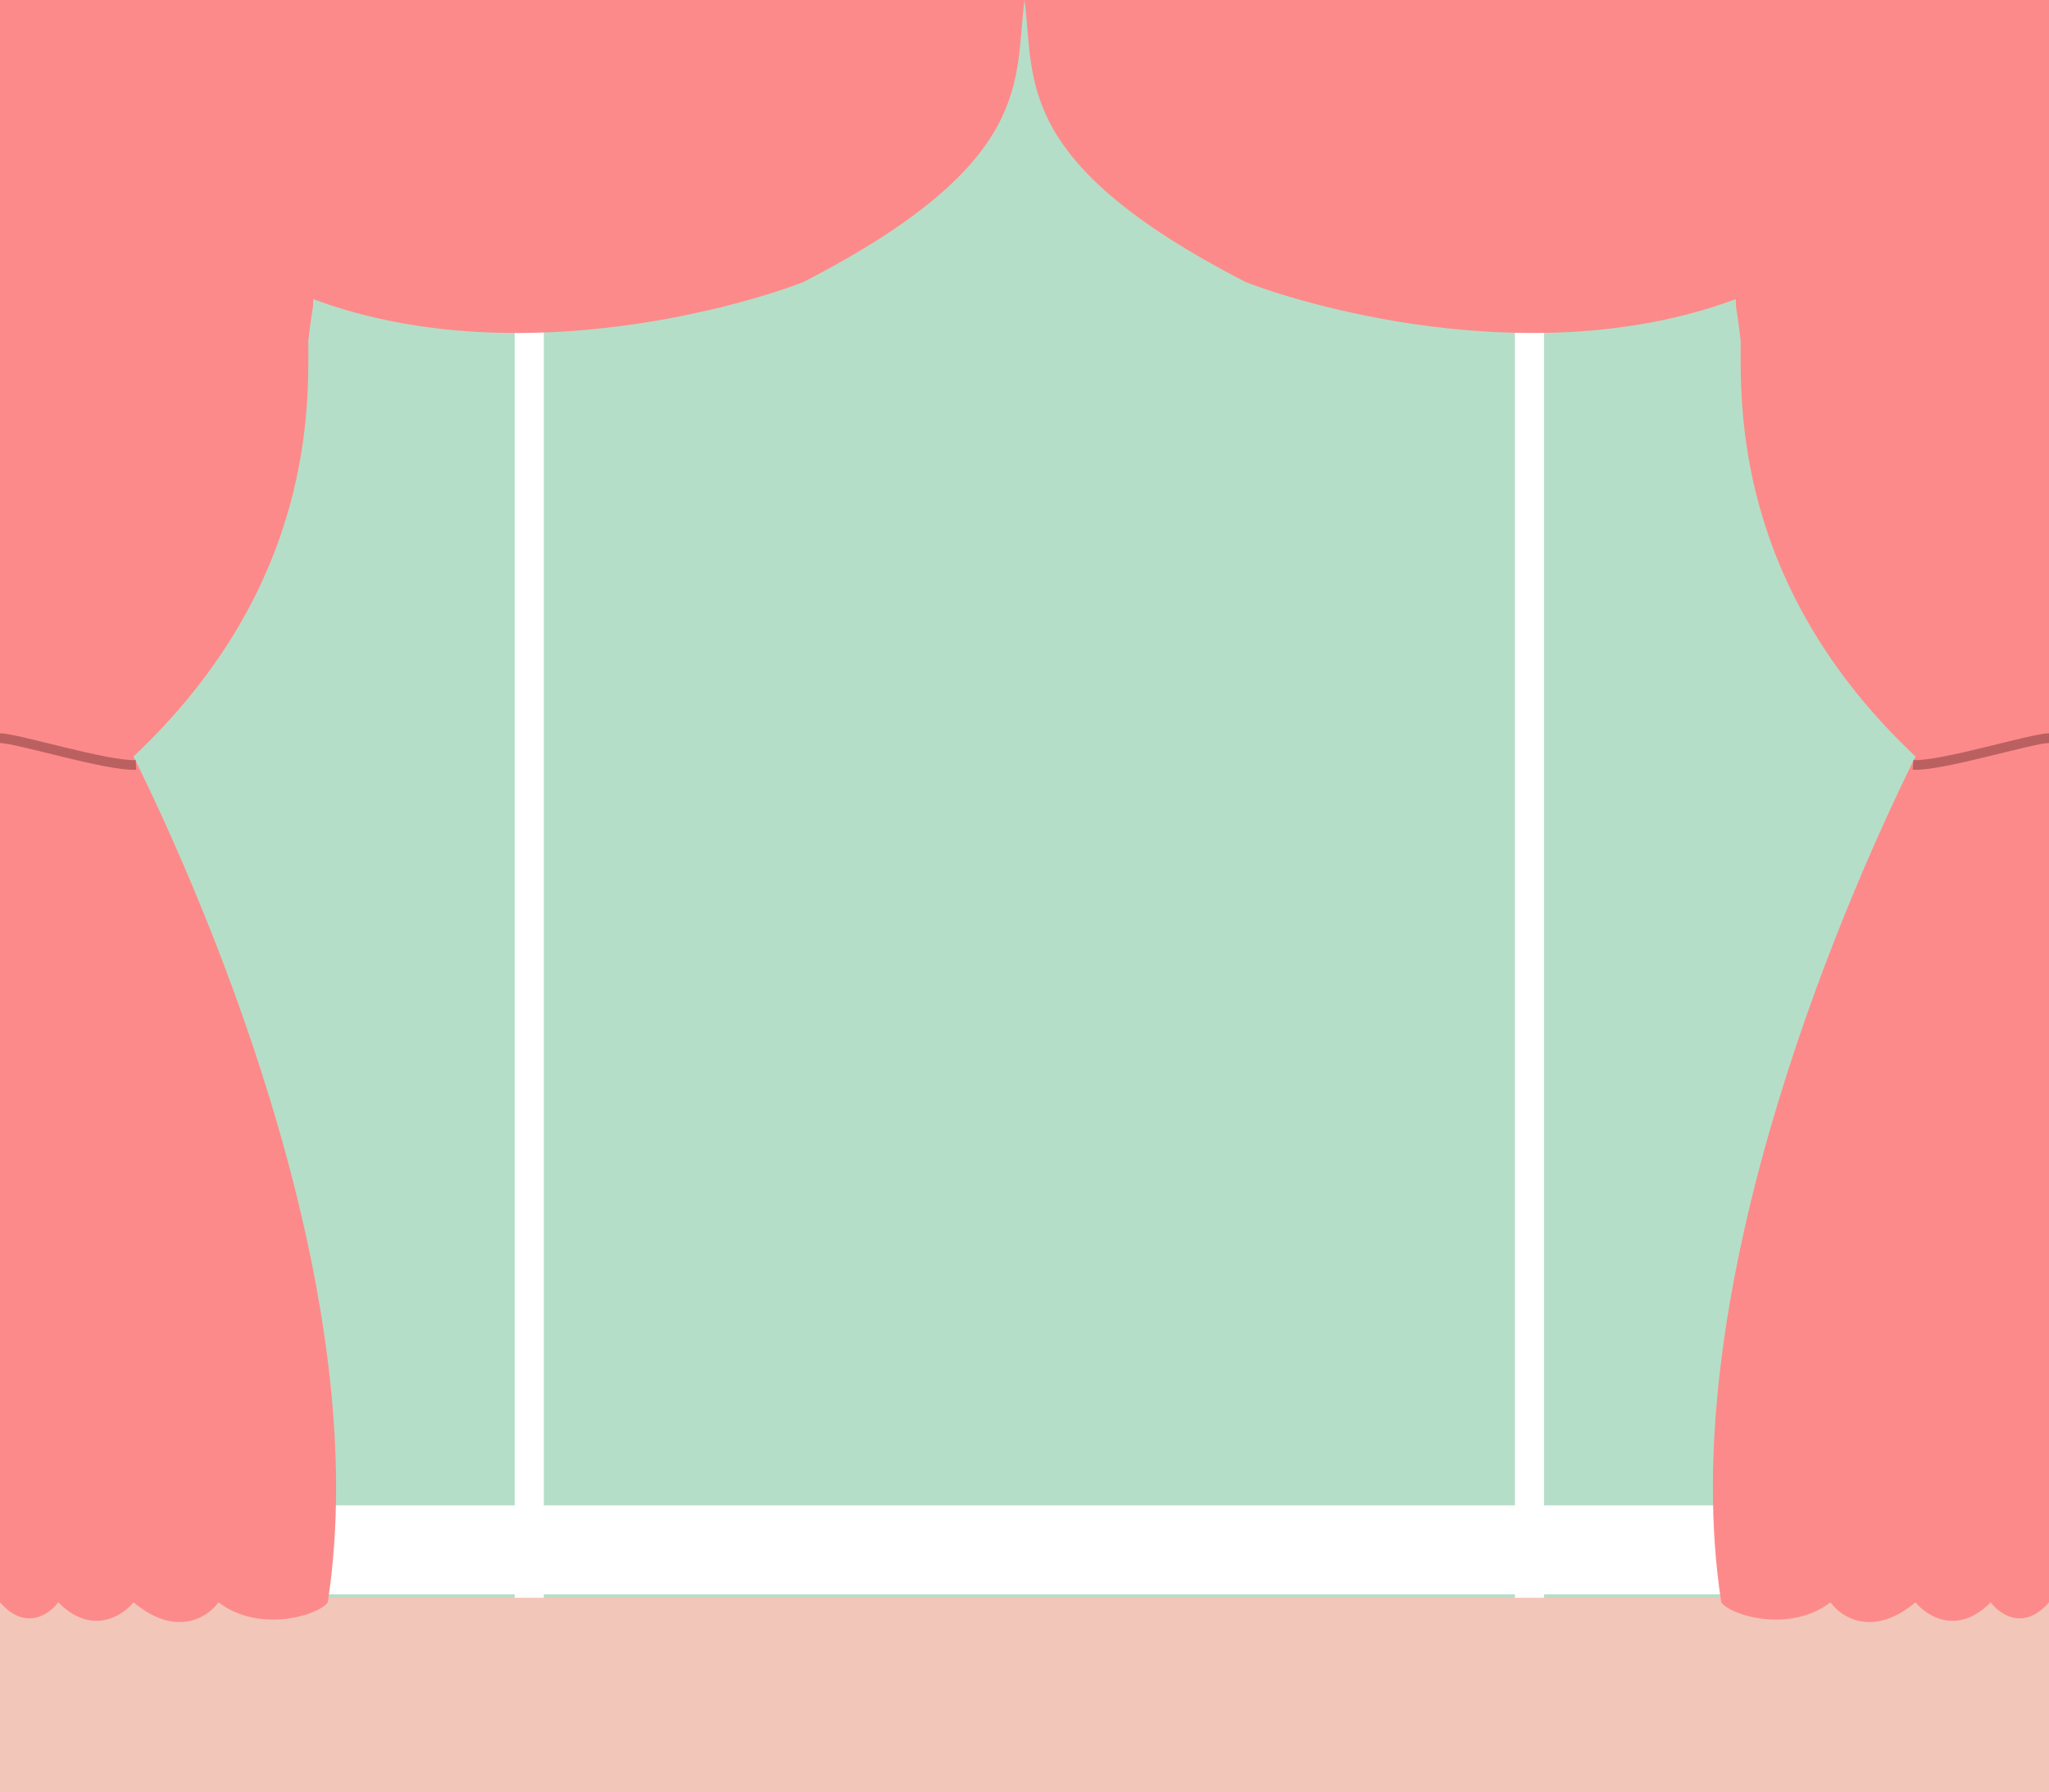 <svg width="422" height="369" viewBox="0 0 422 369" fill="none" xmlns="http://www.w3.org/2000/svg">
<rect width="422" height="369" fill="#B5DEC8"/>
<rect y="329" width="422" height="40" fill="#F2C6B8"/>
<rect x="106" y="44" width="6" height="285" fill="white"/>
<rect x="312" y="44" width="6" height="285" fill="white"/>
<rect y="309.979" width="422" height="18.301" fill="white"/>
<path d="M63.5 70.126C63.5 82.772 65.1 120.364 27.5 155.772C44.167 189.494 77.1 267.859 67.5 329.938C65.667 332.62 53.4 336.375 45 329.938C42.833 333.003 36.3 337.295 27.5 329.938C25.167 332.812 18.8 336.835 12 329.938C10.167 332.428 5.2 335.915 0 329.938V0H211C208.833 16.478 213.5 33.339 165.5 58.055C154.833 62.27 108.719 76.497 67.5 62.654C66.486 62.313 65.486 61.965 64.5 61.609C64.5 64.378 64.5 61.609 63.5 70.126Z" fill="#FD8A8A"/>
<path d="M358.5 70.126C358.5 82.772 356.9 120.364 394.5 155.772C377.833 189.494 344.9 267.859 354.5 329.938C356.333 332.62 368.6 336.375 377 329.938C379.167 333.003 385.7 337.295 394.5 329.938C396.833 332.812 403.2 336.835 410 329.938C411.833 332.428 416.8 335.915 422 329.938V0H211C213.167 16.478 208.5 33.339 256.5 58.055C267.167 62.27 313.281 76.497 354.5 62.654C355.514 62.313 356.514 61.965 357.5 61.609C357.5 64.378 357.5 61.609 358.5 70.126Z" fill="#FD8A8A"/>
<path d="M394 157.5C399.83 157.828 418.5 152 422 152" stroke="#BB6060" stroke-width="2"/>
<path d="M28 157.5C22.17 157.828 3.5 152 0 152" stroke="#BB6060" stroke-width="2"/>
</svg>
